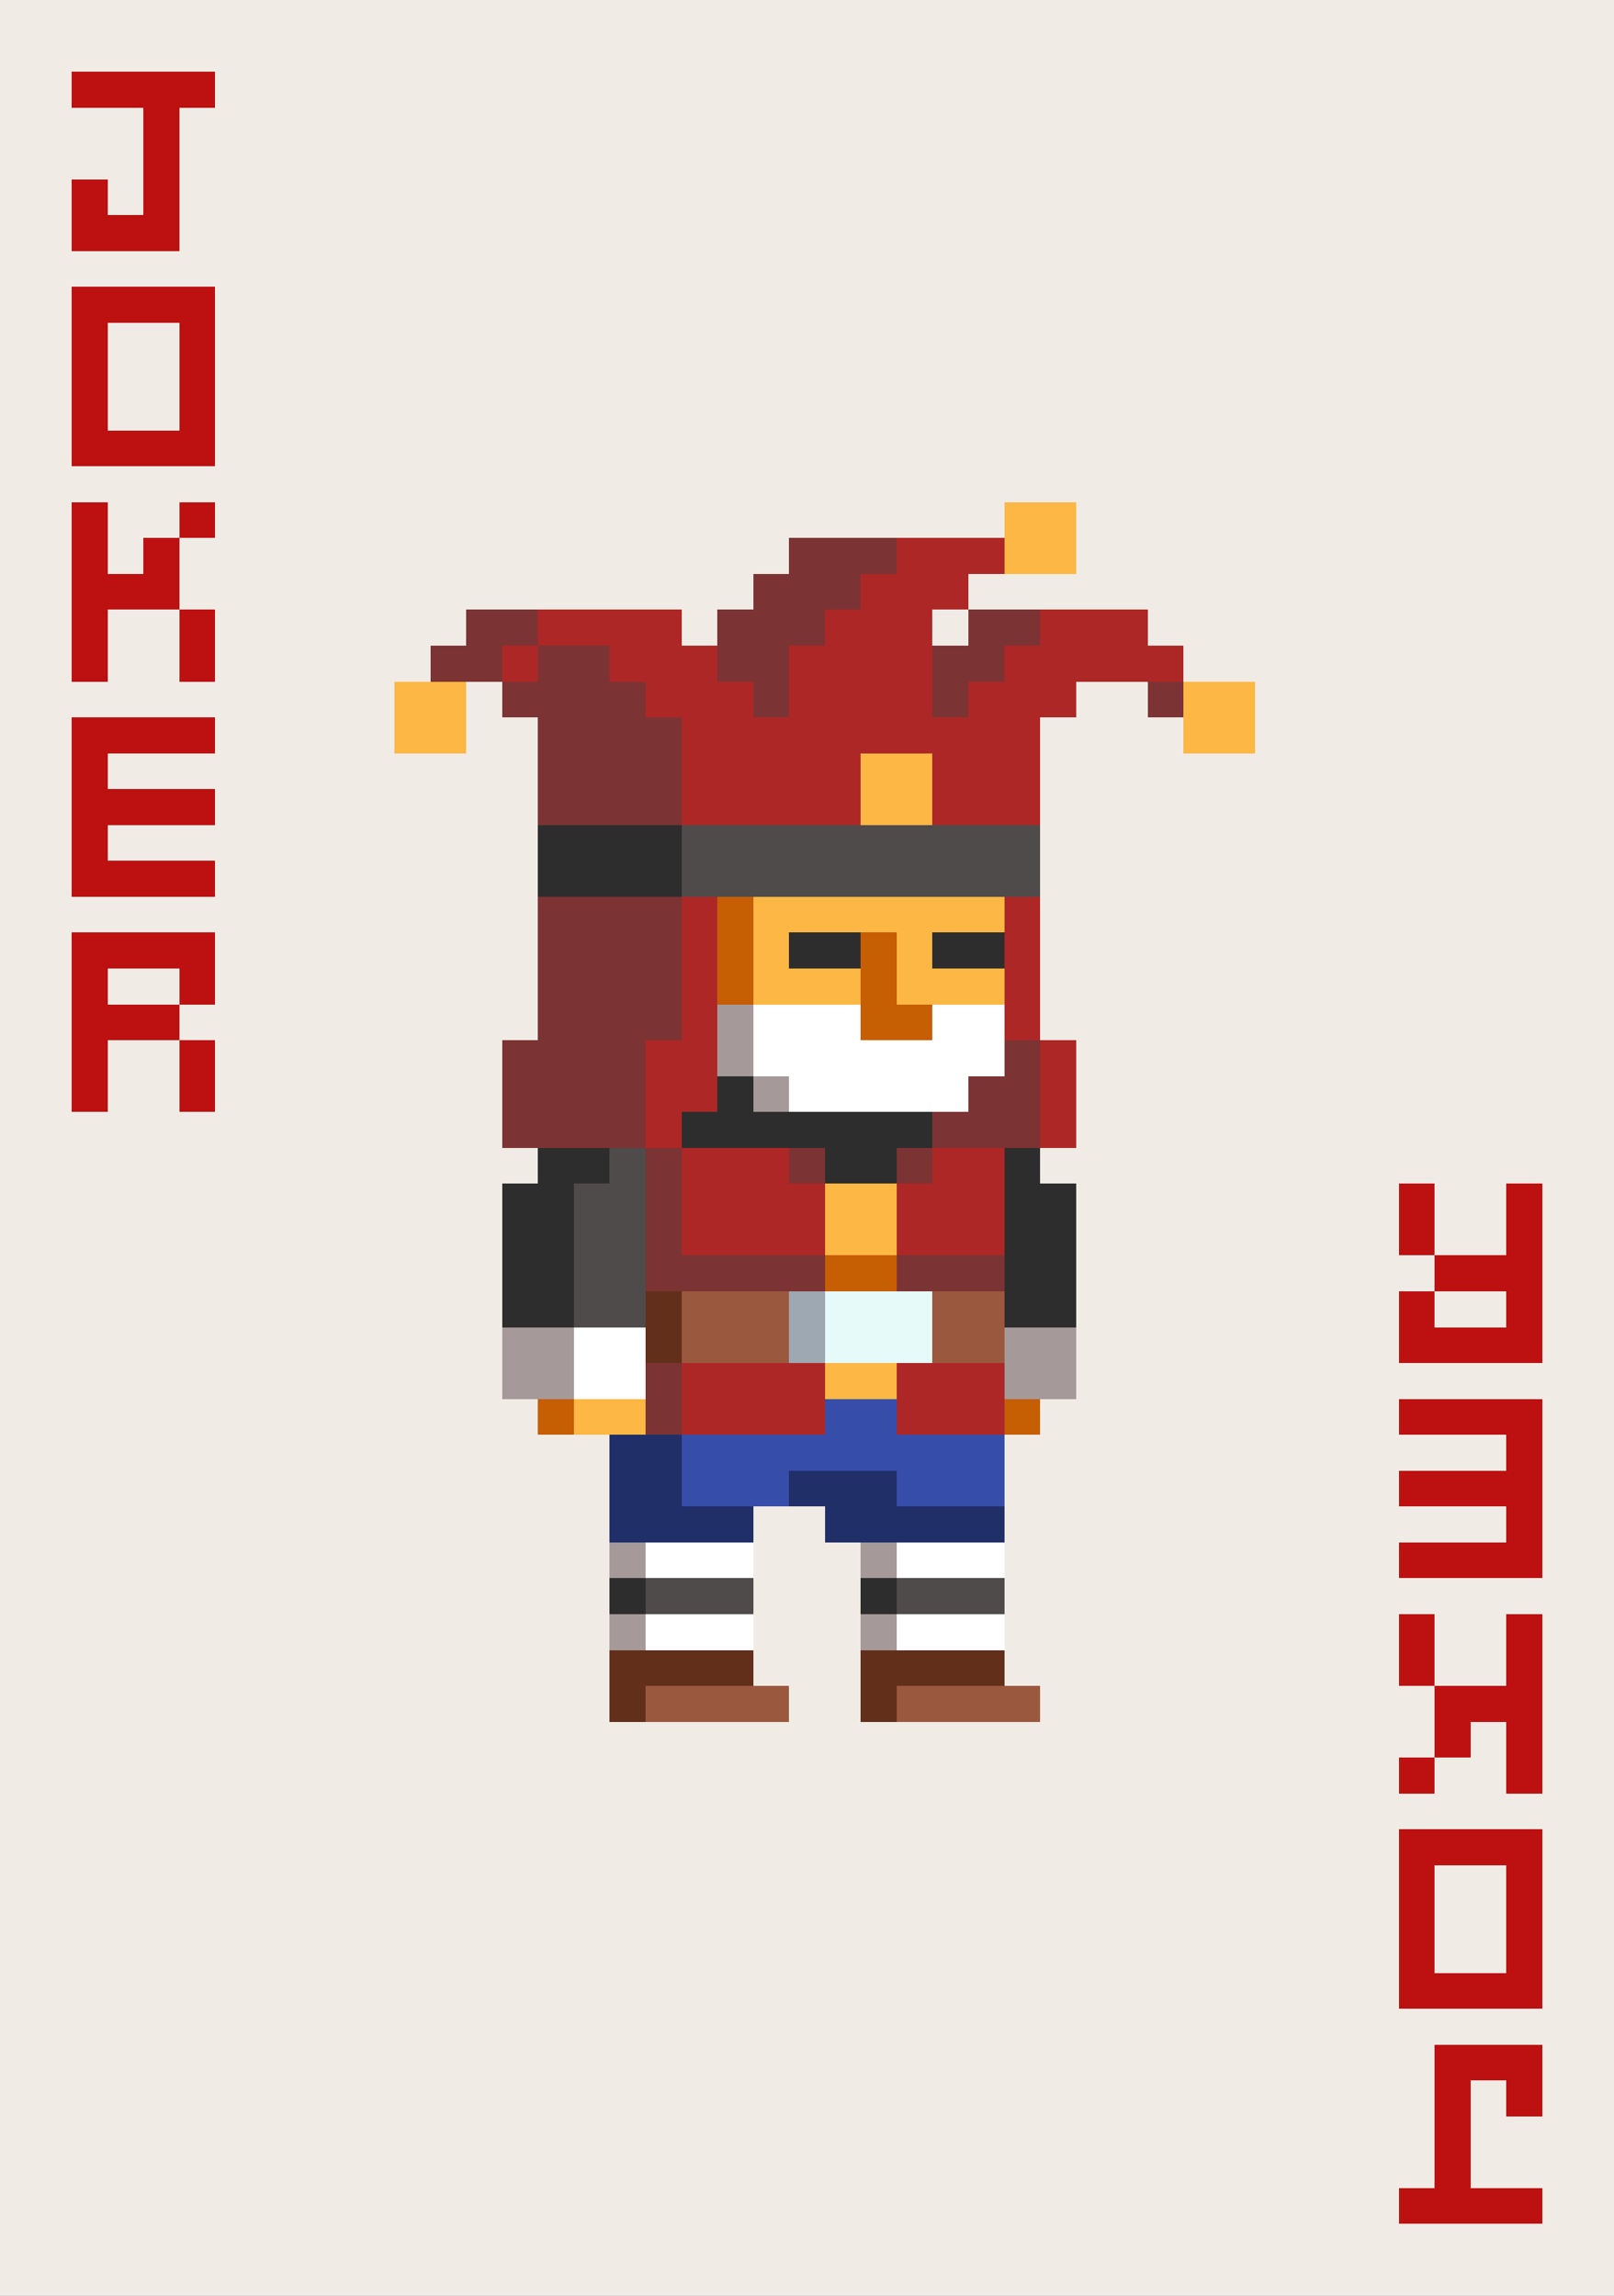 <svg xmlns="http://www.w3.org/2000/svg" viewBox="0 -0.5 45 64" shape-rendering="crispEdges">
<rect x="0" y="-0.5" width="45" height="64" fill="#808080" stroke="none"/>
<path stroke="#f1ebe5" d="M0 0h45M0 1h45M0 2h2M6 2h39M0 3h4M5 3h40M0 4h4M5 4h40M0 5h2M3 5h1M5 5h40M0 6h2M5 6h40M0 7h45M0 8h2M6 8h39M0 9h2M3 9h2M6 9h39M0 10h2M3 10h2M6 10h39M0 11h2M3 11h2M6 11h39M0 12h2M6 12h39M0 13h45M0 14h2M3 14h2M6 14h22M30 14h15M0 15h2M3 15h1M5 15h17M30 15h15M0 16h2M5 16h16M27 16h18M0 17h2M3 17h2M6 17h7M19 17h1M26 17h1M32 17h13M0 18h2M3 18h2M6 18h6M33 18h12M0 19h11M13 19h1M30 19h2M35 19h10M0 20h2M6 20h5M13 20h2M29 20h4M35 20h10M0 21h2M3 21h12M29 21h16M0 22h2M6 22h9M29 22h16M0 23h2M3 23h12M29 23h16M0 24h2M6 24h9M29 24h16M0 25h15M29 25h16M0 26h2M6 26h9M29 26h16M0 27h2M3 27h2M6 27h9M29 27h16M0 28h2M5 28h10M29 28h16M0 29h2M3 29h2M6 29h8M30 29h15M0 30h2M3 30h2M6 30h8M30 30h15M0 31h14M30 31h15M0 32h15M29 32h16M0 33h14M30 33h9M40 33h2M43 33h2M0 34h14M30 34h9M40 34h2M43 34h2M0 35h14M30 35h10M43 35h2M0 36h14M30 36h9M40 36h2M43 36h2M0 37h14M30 37h9M43 37h2M0 38h14M30 38h15M0 39h15M29 39h10M43 39h2M0 40h17M28 40h14M43 40h2M0 41h17M28 41h11M43 41h2M0 42h17M21 42h2M28 42h14M43 42h2M0 43h17M21 43h3M28 43h11M43 43h2M0 44h17M21 44h3M28 44h17M0 45h17M21 45h3M28 45h11M40 45h2M43 45h2M0 46h17M21 46h3M28 46h11M40 46h2M43 46h2M0 47h17M22 47h2M29 47h11M43 47h2M0 48h40M41 48h1M43 48h2M0 49h39M40 49h2M43 49h2M0 50h45M0 51h39M43 51h2M0 52h39M40 52h2M43 52h2M0 53h39M40 53h2M43 53h2M0 54h39M40 54h2M43 54h2M0 55h39M43 55h2M0 56h45M0 57h40M43 57h2M0 58h40M41 58h1M43 58h2M0 59h40M41 59h4M0 60h40M41 60h4M0 61h39M43 61h2M0 62h45M0 63h45" />
<path stroke="#bd1111" d="M2 2h4M4 3h1M4 4h1M2 5h1M4 5h1M2 6h3M2 8h4M2 9h1M5 9h1M2 10h1M5 10h1M2 11h1M5 11h1M2 12h4M2 14h1M5 14h1M2 15h1M4 15h1M2 16h3M2 17h1M5 17h1M2 18h1M5 18h1M2 20h4M2 21h1M2 22h4M2 23h1M2 24h4M2 26h4M2 27h1M5 27h1M2 28h3M2 29h1M5 29h1M2 30h1M5 30h1M39 33h1M42 33h1M39 34h1M42 34h1M40 35h3M39 36h1M42 36h1M39 37h4M39 39h4M42 40h1M39 41h4M42 42h1M39 43h4M39 45h1M42 45h1M39 46h1M42 46h1M40 47h3M40 48h1M42 48h1M39 49h1M42 49h1M39 51h4M39 52h1M42 52h1M39 53h1M42 53h1M39 54h1M42 54h1M39 55h4M40 57h3M40 58h1M42 58h1M40 59h1M40 60h1M39 61h4" />
<path stroke="#fcb744" d="M28 14h2M28 15h2M11 19h2M33 19h2M11 20h2M33 20h2M24 21h2M24 22h2M21 25h7M21 26h1M25 26h1M21 27h3M25 27h3M23 33h2M23 34h2M23 38h2M16 39h2" />
<path stroke="#7c3333" d="M22 15h3M21 16h3M13 17h2M20 17h3M27 17h2M12 18h2M15 18h2M20 18h2M26 18h2M14 19h4M21 19h1M26 19h1M32 19h1M15 20h4M15 21h4M15 22h4M15 25h4M15 26h4M15 27h4M15 28h4M14 29h4M28 29h1M14 30h4M27 30h2M14 31h4M26 31h3M18 32h1M22 32h1M25 32h1M18 33h1M18 34h1M18 35h5M25 35h3M18 38h1M18 39h1" />
<path stroke="#ae2727" d="M25 15h3M24 16h3M15 17h4M23 17h3M29 17h3M14 18h1M17 18h3M22 18h4M28 18h5M18 19h3M22 19h4M27 19h3M19 20h10M19 21h5M26 21h3M19 22h5M26 22h3M19 25h1M28 25h1M19 26h1M28 26h1M19 27h1M28 27h1M19 28h1M28 28h1M18 29h2M29 29h1M18 30h2M29 30h1M18 31h1M29 31h1M19 32h3M26 32h2M19 33h4M25 33h3M19 34h4M25 34h3M19 38h4M25 38h3M19 39h4M25 39h3" />
<path stroke="#2e2d2d" d="M15 23h4M15 24h4M22 26h2M26 26h2M20 30h1M19 31h7M15 32h2M23 32h2M28 32h1M14 33h2M28 33h2M14 34h2M28 34h2M14 35h2M28 35h2M14 36h2M28 36h2M17 44h1M24 44h1" />
<path stroke="#4f4b4b" d="M19 23h10M19 24h10M17 32h1M16 33h2M16 34h2M16 35h2M16 36h2M18 44h3M25 44h3" />
<path stroke="#c65e03" d="M20 25h1M20 26h1M24 26h1M20 27h1M24 27h1M24 28h2M23 35h2M15 39h1M28 39h1" />
<path stroke="#a59999" d="M20 28h1M20 29h1M21 30h1M14 37h2M28 37h2M14 38h2M28 38h2M17 43h1M24 43h1M17 45h1M24 45h1" />
<path stroke="#ffffff" d="M21 28h3M26 28h2M21 29h7M22 30h5M16 37h2M16 38h2M18 43h3M25 43h3M18 45h3M25 45h3" />
<path stroke="#622f1a" d="M18 36h1M18 37h1M17 46h4M24 46h4M17 47h1M24 47h1" />
<path stroke="#9a583e" d="M19 36h3M26 36h2M19 37h3M26 37h2M18 47h4M25 47h4" />
<path stroke="#9ea8b2" d="M22 36h1M22 37h1" />
<path stroke="#e6fafa" d="M23 36h3M23 37h3" />
<path stroke="#374daa" d="M23 39h2M19 40h9M19 41h3M25 41h3" />
<path stroke="#212f68" d="M17 40h2M17 41h2M22 41h3M17 42h4M23 42h5" />
</svg>